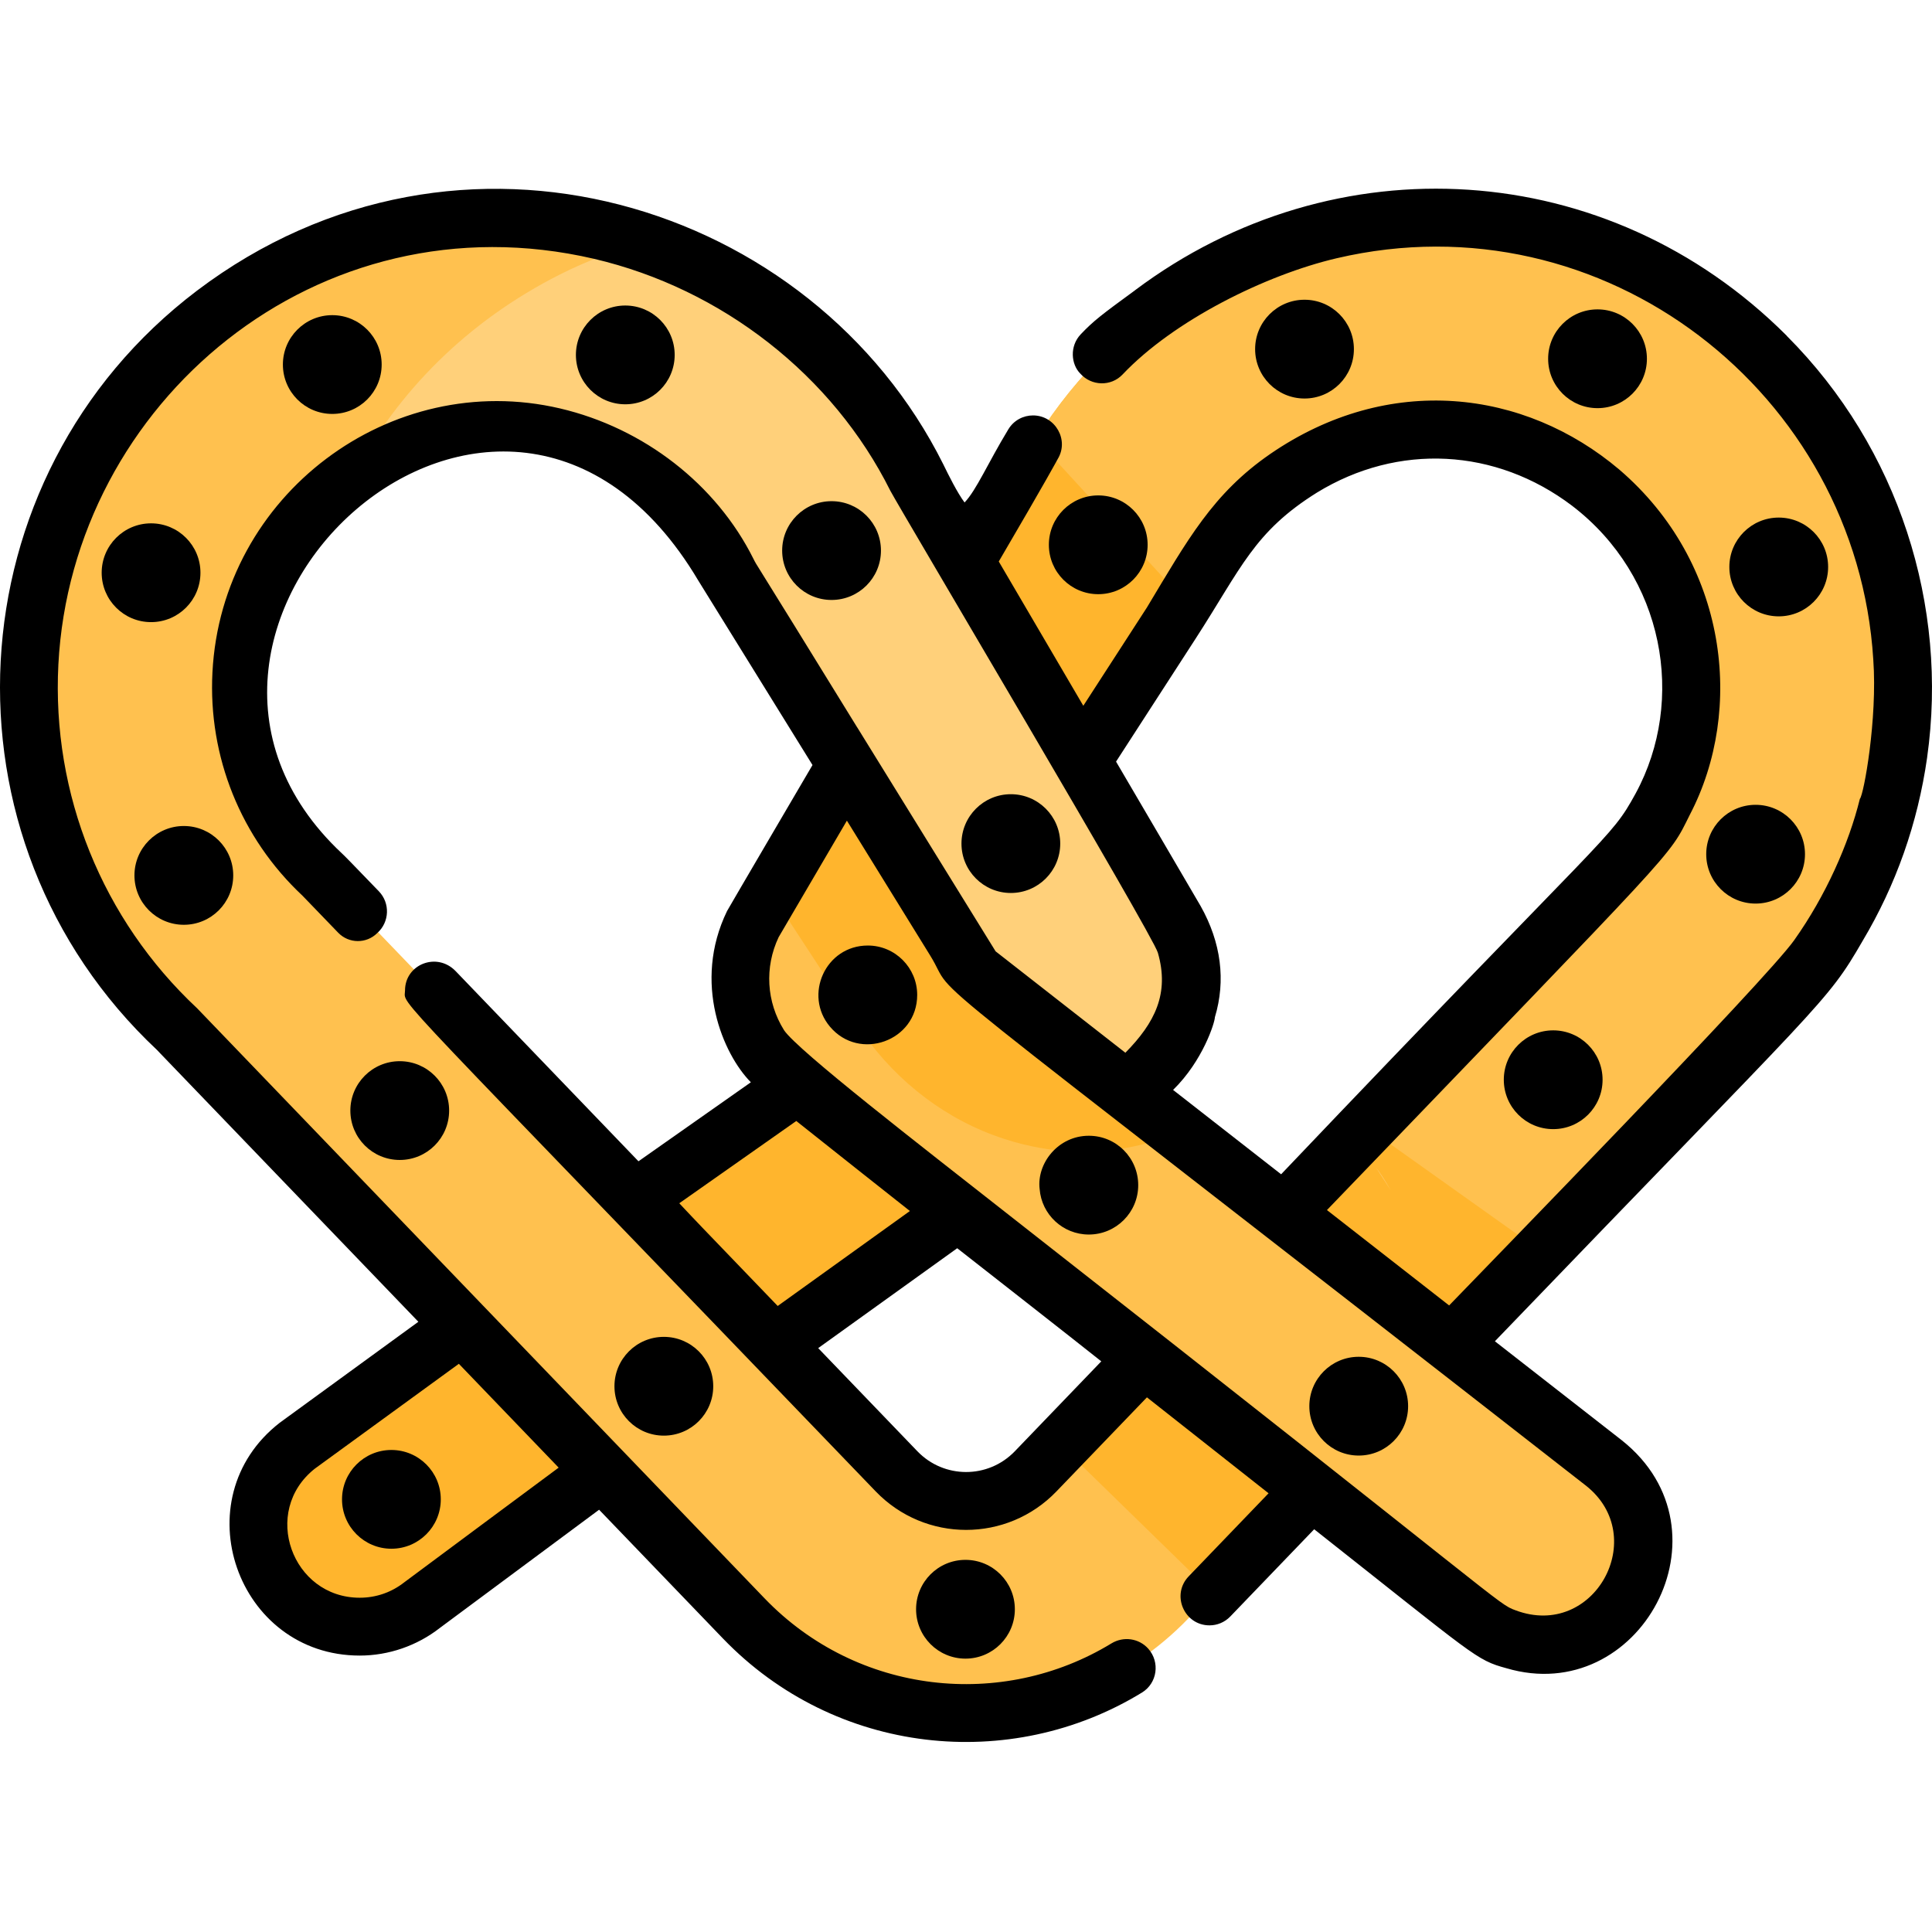 <svg height="512pt" viewBox="0 -50 512 512" width="512pt" xmlns="http://www.w3.org/2000/svg"><path d="m253.875 271.207c-18.934-14.875-33.27-26.238-42.23-33.941-57.164 40.188-15.695 10.379-132.836 95.84-12.535 9.789-13.848 28.266-2.824 39.73 5.238 5.449 12.273 8.238 19.344 8.238 5.844 0 11.699-1.898 16.602-5.766 116.98-86.531 88.969-66.047 141.945-104.102zm0 0" fill="#ffb52d"/><path d="m498.5 94.312s0 0 0-.012c-4.066-12.789-10.195-24.969-18.543-36.207.203 0-5.559-6.949-5.691-7.102-61.52-70.074-167.617-50.191-205.371 25.469-2.922 5.855-5.223 8.922-5.223 8.922-1.203 2.043-2.738 4.668-7.867 13.414l-10.156-17.316c0-.012-.008-.02-.02-.031-.98-1.852-1.828-3.617-2.512-4.988-29.703-59.516-106.18-88.766-170.746-53.465-75.281 41.707-86.379 142.645-25.441 199.73.02.031.051.051.074.07l150.082 156.082c32.184 33.453 85.715 33.441 117.879-.02l6.387-6.652 26.219-27.27h.008l37.184-38.676v-.008c8.621-8.973 16.508-17.137 23.723-24.586 82.148-84.781 78.441-78.008 92.09-118.98 5.844-23.91 4.75-46.906-2.074-68.375zm-62.906 77.02c-4.191 6.02.027 1.074-73.434 77.375-6.652 6.91-13.938 14.48-21.926 22.785l-36.988 38.48-.012.012-22.109 22.988-6.672 6.945c-10.055 10.453-26.789 10.465-36.855 0-161.242-167.668-150.594-156.641-152.207-158.152-30.785-28.805-28.191-78.41 5.383-103.84 35.27-26.641 82.977-13.52 102.645 24.785 8.625 16.574 22.816 28.527 40.062 34.188 14.449 4.75 30.242 4.793 44.723.113 12.188-3.934 23.449-11.23 32.164-21.855l.012-.012c.355-.559.715-1.113 1.062-1.652 10.707-16.859 15.262-28.363 33.562-39.492h.012c61.547-37.754 134.121 36.363 90.578 97.332zm0 0" fill="#ffc14f"/><path d="m408.484 281.668c-7.215 7.449-15.102 15.613-23.723 24.586v.008l-37.184 38.676h-.008l-26.219 27.27-40.227-39.234 22.109-22.988.012-.012 36.988-38.48c7.988-8.305 15.273-15.875 21.926-22.785zm0 0" fill="#ffb52d"/><path d="m498.5 94.312s0 0 0-.012c-4.098-12.922-10.297-25.133-18.543-36.207.203 0-5.559-6.941-5.691-7.102-57.352-66.16-157.461-52.602-199.699 15.336 0 0 1.801-2.598-70.258 120.34l-4.738 8.102c-5.141 10.574-4.25 22.766 1.703 32.297 4.395 7.133 41.781 35.445 101.973 82.906l44.324 34.965h.008c48.215 38.02 46.254 37.008 51.312 38.969 0 .008.012.008.012.008 28.188 10.965 50.605-26.656 26.215-46.152l-40.355-31.5v-.008l-44.527-34.762c-10.883-8.488-19.855-15.5-27.426-21.414-53.387-41.668-52.16-40.746-52.16-40.746-3.863-3.395-4.895-9.055-2.402-13.621.66-1.023 53.344-82.383 55.789-86.367 9.113-14.723 14.824-25.523 30.969-35.344h.012c61.254-37.57 134.336 36.078 90.578 97.332-4.355 6.262-6.031 7.234-23.145 25.082l44.016 35.23c13.836-14.344 45.102-40.152 47.738-93.316.746-14.844-1.176-29.781-5.703-44.016zm0 0" fill="#ffc14f"/><path d="m312.809 250.078c-19.289 7.684-36.281 5.691-49.543.746-14.887-5.551-27.445-16-36.152-29.293l-22.805-34.863c72.055-122.93 70.258-120.34 70.258-120.34l39.469 43.016c-2.531 4.125-55.129 85.344-55.789 86.367-2.492 4.566-1.461 10.227 2.402 13.621 0 0-1.227-.922 52.16 40.746zm0 0" fill="#ffb52d"/><path d="m298.719 239.074c-.449-.328-40.359-31.512-40.676-31.777 0 0-16.898-27.363-33.777-54.672-13.152-21.266-33.637-54.43-33.637-54.43-17.562-30.184-60.969-46.723-96.852-22.469-1.113.746-2.219 1.535-3.309 2.359-32.441 24.586-37.621 73.926-4.293 104.852l-39.246 39.789-.223.234c-62.359-58.32-49.312-162.293 29.926-202.203 30.539-15.297 63.992-16.348 93.633-6.5 30.836 10.25 57.543 32.289 72.543 62.367 1.594 2.73 2.84 4.855 2.84 4.855 3.914 6.652 20.969 35.789 32.555 55.531 2.789 4.77 5.609 9.574 8.562 14.621 6.836 11.656 14.438 24.645 24.387 41.617 14.488 24.746-8.855 42.246-12.434 45.824zm0 0" fill="#ffc14f"/><path d="m364.695 259.465c2.457 3.793 3.895 6.012 3.895 6.012-1.641-2.82-2.91-4.781-3.895-6.012zm0 0" fill="#ffd07a"/><path d="m298.719 239.074c-.449-.328-40.359-31.512-40.676-31.777 0 0-16.898-27.363-33.777-54.672-13.152-21.266-33.637-54.43-33.637-54.43-17.562-30.184-60.969-46.723-96.852-22.469 11.547-21.723 29.875-40.531 54.715-53.039 7.133-3.566 14.418-6.363 21.773-8.43 30.836 10.25 57.543 32.289 72.543 62.367 1.594 2.73 2.84 4.855 2.84 4.855 3.914 6.652 20.969 35.789 32.555 55.531 2.789 4.77 5.609 9.574 8.562 14.621 6.836 11.656 14.438 24.645 24.387 41.617 14.488 24.746-8.855 42.246-12.434 45.824zm0 0" fill="#ffd07a"/><path d="m280.973 173.562c0 7.227-5.859 13.086-13.086 13.086-7.227 0-13.086-5.859-13.086-13.086 0-7.23 5.859-13.09 13.086-13.09 7.227 0 13.086 5.859 13.086 13.09zm0 0"/><path d="m484.473 100.25c0 7.23-5.859 13.09-13.09 13.09-7.227 0-13.086-5.859-13.086-13.09 0-7.227 5.859-13.086 13.086-13.086 7.23 0 13.09 5.859 13.09 13.086zm0 0"/><path d="m478.34 176.371c0 7.227-5.859 13.086-13.086 13.086-7.227 0-13.086-5.859-13.086-13.086 0-7.227 5.859-13.086 13.086-13.086 7.227 0 13.086 5.859 13.086 13.086zm0 0"/><path d="m304.133 94.375c0 7.23-5.859 13.09-13.086 13.09s-13.086-5.859-13.086-13.09c0-7.227 5.859-13.086 13.086-13.086s13.086 5.859 13.086 13.086zm0 0"/><path d="m358.797 42.523c0 7.227-5.859 13.086-13.086 13.086-7.23 0-13.09-5.859-13.09-13.086 0-7.23 5.859-13.09 13.09-13.09 7.227 0 13.086 5.859 13.086 13.09zm0 0"/><path d="m436.449 45.078c0 7.227-5.859 13.086-13.086 13.086-7.23 0-13.09-5.859-13.09-13.086 0-7.23 5.859-13.09 13.09-13.09 7.227 0 13.086 5.859 13.086 13.09zm0 0"/><path d="m424.699 236.145c0 7.227-5.859 13.086-13.086 13.086-7.23 0-13.09-5.859-13.09-13.086 0-7.23 5.859-13.09 13.09-13.09 7.227 0 13.086 5.859 13.086 13.09zm0 0"/><path d="m233.461 95.906c0-7.223-5.855-13.09-13.09-13.09-7.223 0-13.09 5.867-13.09 13.09 0 7.234 5.867 13.09 13.09 13.09 7.234 0 13.09-5.855 13.09-13.09zm0 0"/><path d="m178.797 44.055c0-7.227-5.855-13.09-13.09-13.09-7.223 0-13.086 5.863-13.086 13.09 0 7.23 5.863 13.086 13.086 13.086 7.234 0 13.09-5.855 13.09-13.086zm0 0"/><path d="m101.145 46.609c0-7.227-5.855-13.09-13.09-13.09-7.223 0-13.086 5.863-13.086 13.09 0 7.23 5.863 13.086 13.086 13.086 7.234 0 13.09-5.855 13.09-13.086zm0 0"/><path d="m53.121 101.781c0-7.223-5.852-13.09-13.086-13.09-7.227 0-13.09 5.867-13.09 13.09 0 7.234 5.863 13.09 13.09 13.09 7.234 0 13.086-5.855 13.086-13.09zm0 0"/><path d="m48.719 195.078c7.234 0 13.09-5.855 13.09-13.09 0-7.223-5.855-13.09-13.09-13.09-7.223 0-13.09 5.867-13.09 13.09 0 7.234 5.867 13.09 13.09 13.09zm0 0"/><path d="m92.848 244.316c0 7.234 5.863 13.086 13.09 13.086 7.234 0 13.086-5.852 13.086-13.086 0-7.227-5.852-13.09-13.086-13.09-7.227 0-13.09 5.863-13.09 13.09zm0 0"/><path d="m162.836 317.371c0 7.234 5.867 13.086 13.09 13.086 7.234 0 13.09-5.852 13.09-13.086 0-7.227-5.855-13.09-13.09-13.09-7.223 0-13.09 5.863-13.09 13.09zm0 0"/><path d="m116.812 347.344c0 7.227-5.859 13.086-13.086 13.086-7.227 0-13.086-5.859-13.086-13.086s5.859-13.086 13.086-13.086c7.227 0 13.086 5.859 13.086 13.086zm0 0"/><path d="m242.77 376.469c0 7.223 5.863 13.086 13.086 13.086 7.227 0 13.09-5.863 13.09-13.086 0-7.234-5.863-13.09-13.09-13.09-7.223 0-13.086 5.855-13.086 13.09zm0 0"/><path d="m229.977 200.574c-11.219 0-17.074 13.137-10.035 21.496 7.801 9.297 23.125 3.832 23.125-8.406 0-7.172-5.828-13.09-13.09-13.09zm0 0"/><path d="m288.551 277.164c7.227 0 13.09-5.863 13.09-13.09 0-7.191-5.801-13.086-13.09-13.086-8.199 0-13.852 7.387-13.035 14.121.512 6.742 6.16 12.055 13.035 12.055zm0 0"/><path d="m373.164 322.652c0 7.227-5.859 13.086-13.09 13.086-7.227 0-13.086-5.859-13.086-13.086 0-7.23 5.859-13.09 13.086-13.09 7.23 0 13.09 5.859 13.09 13.09zm0 0"/><path d="m473.527 39.016c0-.02-.059-.062-.059-.082-47.41-47.41-119.84-51.637-172.633-12.047v.012c-8.93 6.523-11.039 8.129-14.418 11.68-3.035 3.188-2.555 8-.125 10.43 2.953 3.32 8.145 3.465 11.199.234 13.586-14.344 37.938-26.41 56.77-30.812 70.797-16.57 137.82 35.852 142.176 106.34 1.141 15.809-2.535 35.914-3.555 36.938-2.941 11.926-9.055 25.68-17.359 37.387v.008c-7.523 10.656-81.293 86.246-91.488 96.852l-32.379-25.277c94.41-98.211 90.281-92.969 96.176-104.781 14.531-27.84 10.023-66.832-18.699-91.453-25.113-21.242-61.098-25.762-92.57-4.098-15.18 10.504-21.793 22.629-32.621 40.645l-16.852 26.043c-7.223-12.312-2.664-4.547-22.406-38.234 12.914-22.043 15.613-27.137 15.613-27.137 3.098-5.047-.625-11.574-6.539-11.574-2.543 0-5.078 1.266-6.539 3.688-5.477 9.031-8.449 16.094-11.598 19.383-1.91-2.547-4.25-7.254-5.641-10.117-34.617-69.387-128.105-98.719-197.789-46.008-65.062 49.32-70.102 145.344-10.574 201.223 2.043 2.145-7.305-7.594 69.254 72.023-.164.109-36.781 26.789-36.781 26.789-25.863 20.188-11.301 61.672 21.242 61.672 7.66 0 15.203-2.605 21.25-7.336l42.188-31.316 32.801 34.105c29.812 30.98 76.219 35.691 111.082 14.336 4.047-2.484 4.812-8.051 1.664-11.598-2.473-2.789-6.59-3.359-9.785-1.41-28.906 17.625-67.285 13.652-91.918-11.953-.438-.461-149.922-155.918-150.371-156.367-25.145-23.523-38.551-56.738-36.77-91.121 3.605-69.262 68.629-124.559 141.988-107.488 33.914 7.941 63.258 30.91 78.492 61.461 2.859 5.383 69.531 117.633 70.891 122.414 3.125 10.828-.789 18.574-8.605 26.516-1.02-.801-32.727-25.586-34.391-26.875 0 0-33.359-53.977-36.66-59.332h-.012c-29.648-48.184-26.207-42.188-27.484-44.648-9.848-19.762-29.027-34.68-51.293-39.898-44.832-10.496-89.656 22.773-92.098 69.945-1.164 22.336 7.531 43.906 23.855 59.18.227.227 3.75 3.875 9.461 9.809 2.82 2.934 7.492 2.973 10.363.102 3.258-2.898 3.453-7.938.418-11.074-7.285-7.559-9.34-9.656-9.77-10.023-63.949-59.832 42.742-159.359 94.422-72.328l30.273 48.898c-.184.309-22.5 38.359-22.641 38.684-9.258 19.047-1.023 37.988 6.305 45.387l-29.785 20.938c-21.395-22.266-37.039-38.531-48.441-50.383-4.977-5.18-13.426-1.82-13.426 5.117 0 4.484-7.457-4.738 124.746 132.758 13.086 13.586 34.809 13.609 47.898-.012l23.969-24.922 32.238 25.422-21.184 22.027c-4.684 4.875-1.191 12.977 5.531 12.977 2 0 4.004-.785 5.516-2.359l22.223-23.109c42.902 33.859 42.82 34.613 50.914 36.82 35.289 10.465 60.844-36.332 30.652-60.363l-33.676-26.277c87.809-91.316 87.746-89.324 97.453-106.102 8.836-14.828 14.59-31.09 17.094-48.582.008 0 .008-.012 0-.02.008-.012.008-.012 0-.02 5.664-40.105-7.441-81.906-37.184-111.699zm-325.477 299.922c-.242.184-40.633 30.152-40.867 30.355-3.414 2.699-7.52 4.121-11.852 4.121-17.941 0-26.238-22.848-11.906-34.199l38.176-27.793zm147.715-187.102c.07-.113 20.977-32.418 21.047-32.531 12.16-18.789 15.473-28.324 32.207-38.773 21.477-13.16 47.367-11.824 67.59 3.492 24.531 18.75 30.211 51.59 16.887 76.18-.008.012-.008.031-.02.043-6.988 12.688-5.43 7.891-93.969 100.949l-28.629-22.355c7.926-7.746 11.074-17.941 11.074-19.25 2.941-9.738 1.664-19.824-3.789-29.5-.289-.539-22.09-37.723-22.398-38.254zm-115.754 117.043 31.012-21.805c4.18 3.352 29.078 23.051 30.109 23.855-9.766 7.012-21.332 15.316-35.035 25.168-24.574-25.543-19.934-20.703-26.086-27.219zm88.922 65.727c-7.109 7.367-18.797 7.285-25.809 0l-26.297-27.34c14.621-10.516 26.758-19.23 36.844-26.473 3.227 2.523 33.094 25.898 38.18 29.977zm151.402 9.137c17.043 13.527 2.137 40.816-18.676 33.012-5.016-1.852-.715-.152-134.973-105.312-22.438-17.633-55.418-43.148-58.914-48.441-4.668-7.477-5.199-16.664-1.43-24.633l18.094-30.887c8.84 14.312 17.055 27.605 22.059 35.719 8.441 13.621-15.223-7 173.84 140.543zm0 0"/></svg>